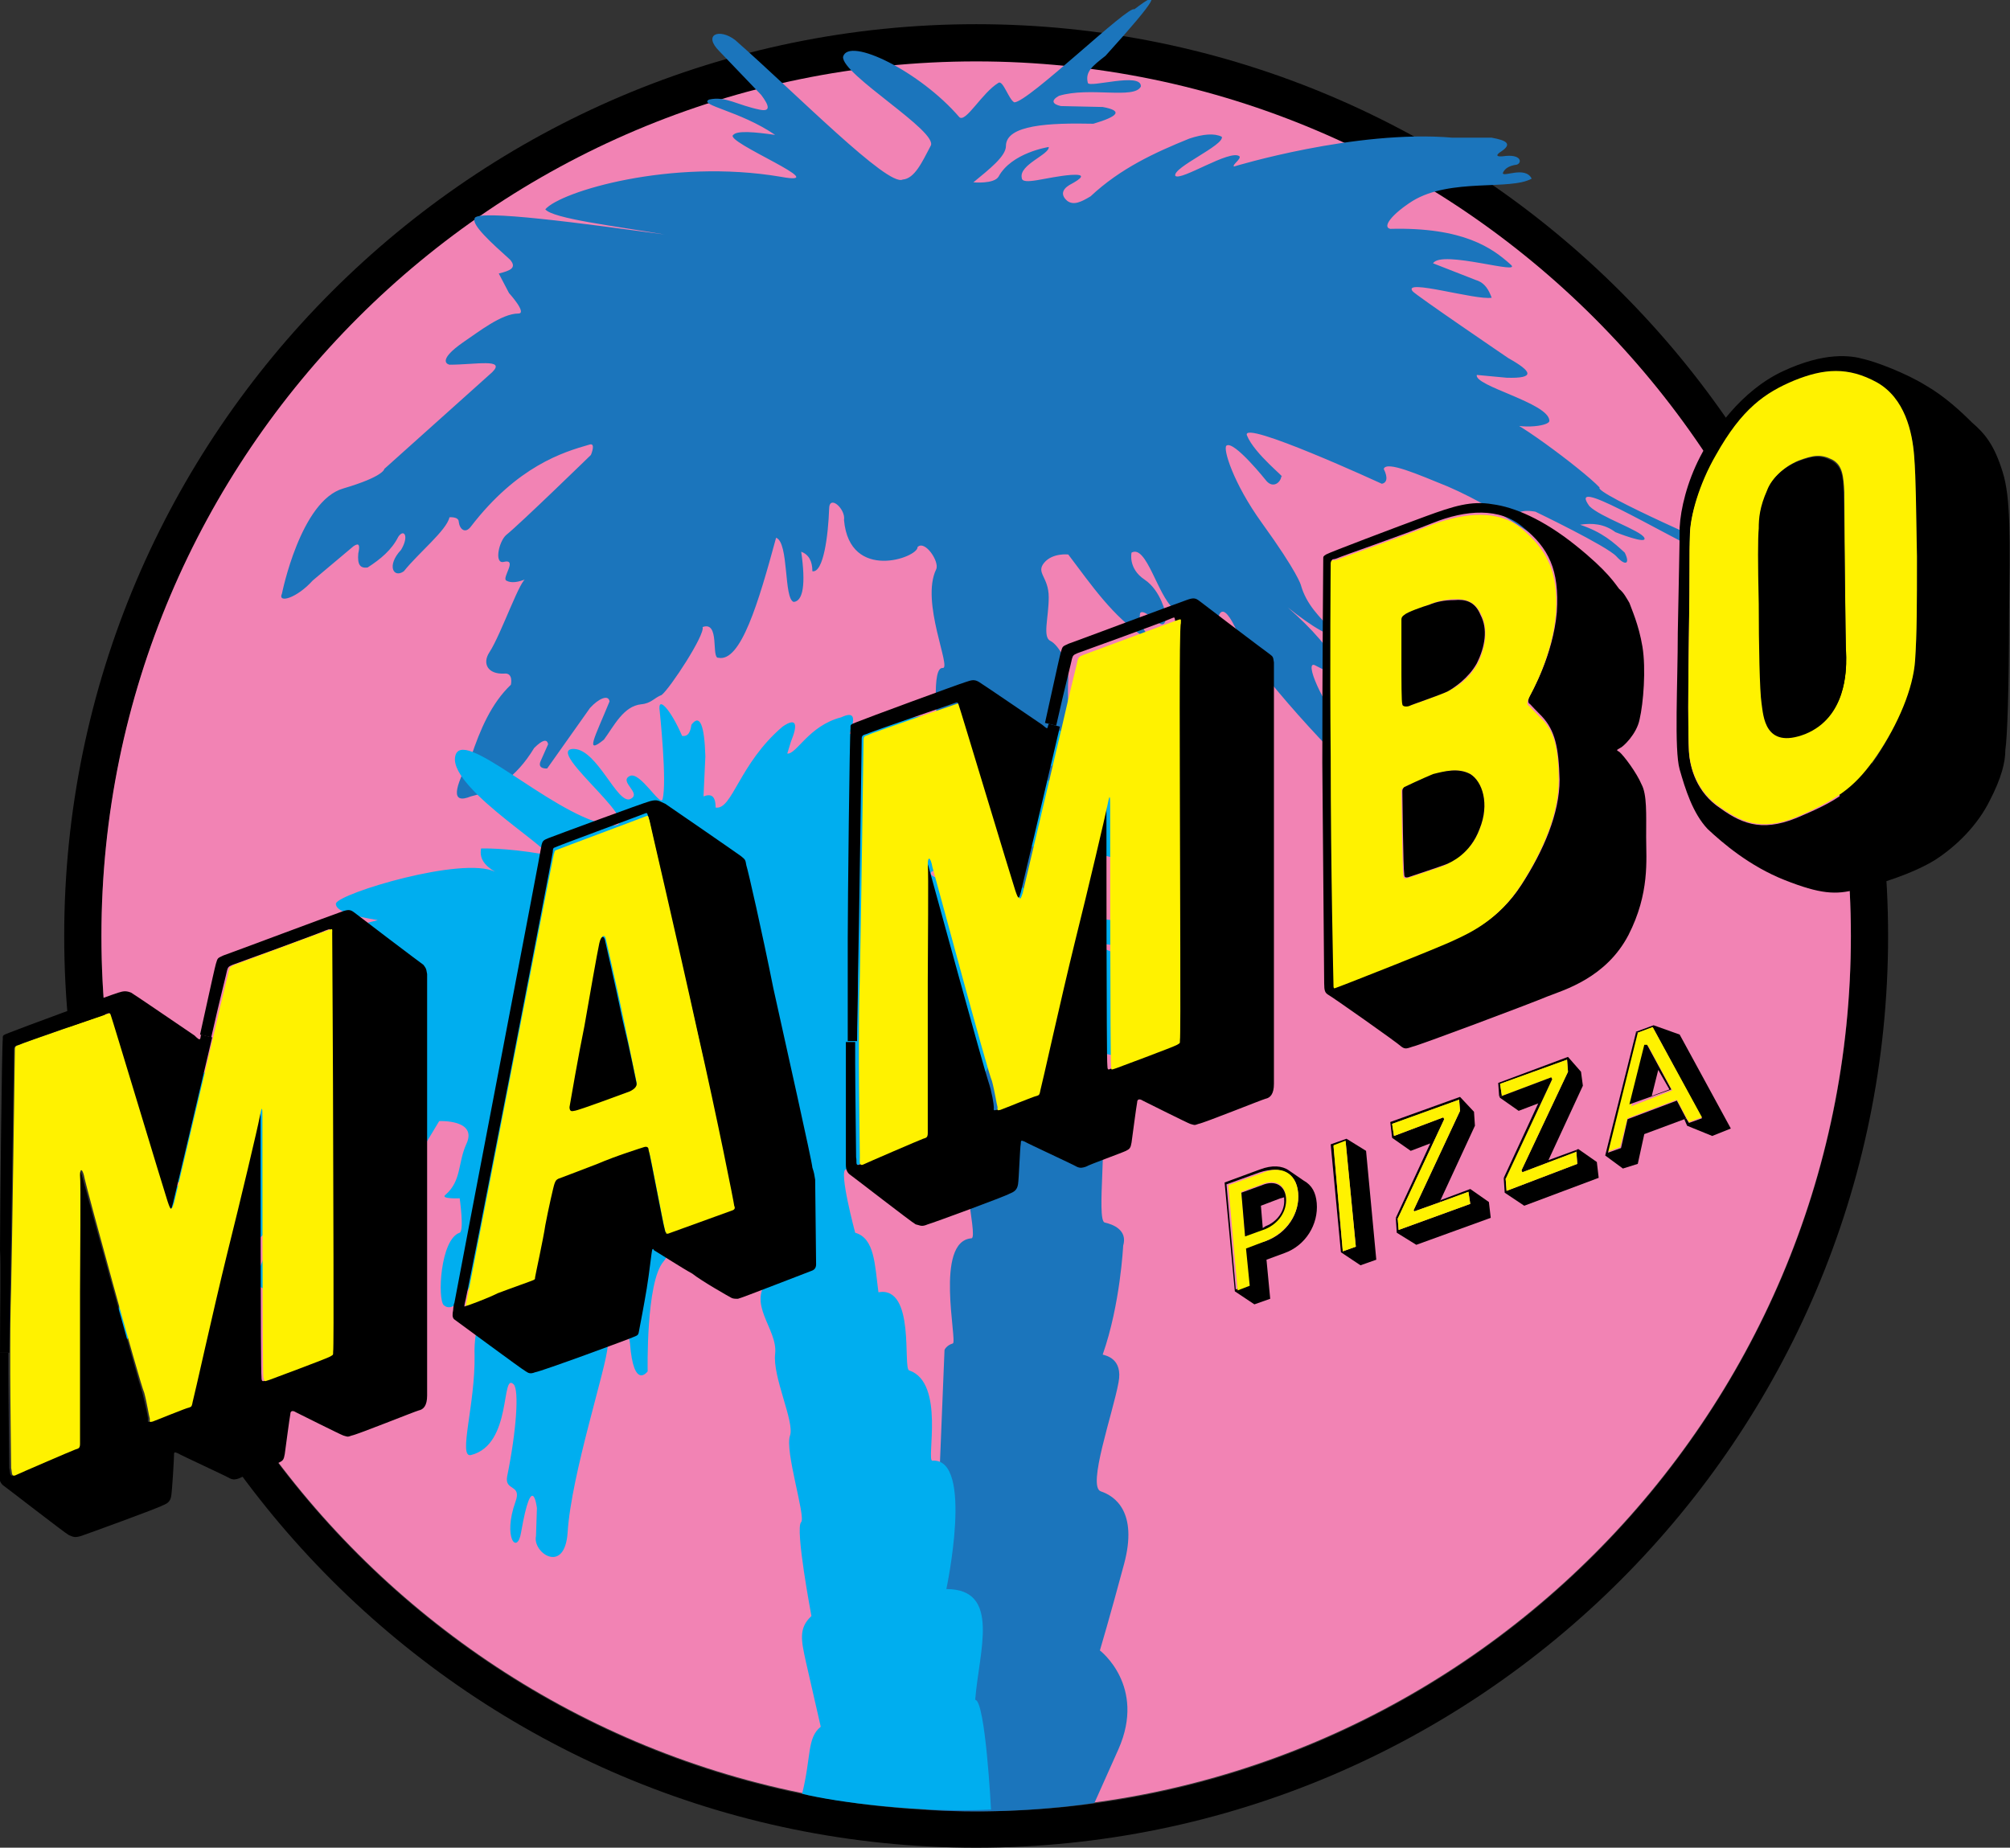<?xml version="1.0" encoding="utf-8"?>
<!-- Generator: Adobe Illustrator 23.1.0, SVG Export Plug-In . SVG Version: 6.00 Build 0)  -->
<svg version="1.1" id="Layer_1" xmlns="http://www.w3.org/2000/svg" xmlns:xlink="http://www.w3.org/1999/xlink" x="0px" y="0px"
	 viewBox="0 0 216 198.6" style="enable-background:new 0 0 216 198.6;" xml:space="preserve">
<rect x="0" y="0" width="216" height="198.6" fill="#333333" stroke="none"/>
<style type="text/css">
	.st0{fill:#F283B4;}
	.st1{fill:#1B75BC;}
	.st2{fill:#00AEEF;}
	.st3{fill:#FFF200;}
</style>
<g>
	<g>
		<path d="M104.9,2.6c-54,0-98,44-98,98c0,54,44,98,98,98c54,0,98-44,98-98C202.9,46.6,158.9,2.6,104.9,2.6z M104.9,194.7
			c-51.8,0-94-42.2-94-94c0-51.9,42.2-94,94-94c51.9,0,94,42.2,94,94C198.9,152.5,156.7,194.7,104.9,194.7z"/>
		<path class="st0" d="M198.9,100.6c0,51.8-42.2,94-94,94c-51.8,0-94-42.2-94-94c0-51.9,42.2-94,94-94
			C156.7,6.6,198.9,48.8,198.9,100.6z"/>
	</g>
	<path class="st1" d="M99.5,194.5l2-49.4c0,0,0.2-0.5,0.9-0.7c0.5-0.2-2-11,2-11.3c0.8-0.1-1.9-9.6,0.2-11.2l-1.8-29.1
		c0,0-3.8-21.2-1.5-21c1,0.1-2.4-7.1-0.7-10.6c0.4-0.8-1.2-3.2-2-2.4c0.1,1.1-7.3,3.8-7.9-2.9c0.2-1.2-1.6-2.8-1.6-1.2
		c-0.1,2.8-0.6,6.9-1.8,6.7c0-1.1-0.4-1.8-1.2-2.1c0.5,3.5,0.2,5.3-0.8,5.4c-1.1-0.3-0.5-6.4-1.9-6.9c-1.9,7-3.8,13.4-6.2,12.9
		c-0.8,0.1,0.2-4-1.7-3.3c0.3,0.8-3.5,6.6-4.4,7.3c-0.8,0.3-1.1,0.9-2.2,1c-1.9,0.2-2.9,2.3-4,3.8c-2.1,1.7-1-0.2,0.6-4.1
		c-0.1-0.8-1.2-0.3-2.1,0.7l-4.6,6.5c0,0-1.1,0.1-0.7-0.8c0.4-0.9,0.8-1.8,0.8-1.8c-0.1-0.6-0.6-0.5-1.5,0.4c-2,3.3-4.3,4.6-6.8,5.2
		c-2.2,0.9-1.8-0.9,0-4.2c1-3,2.2-5.8,4.3-7.8c0,0,0.3-1.3-0.7-1.2c-1.8,0.1-2.4-1.1-1.6-2.3c1.3-2,3.4-8.2,4-7.9
		c-0.9,0.4-1.7,0.5-2.2,0.2c-0.5-0.3,1.3-2.4-0.3-2c-1,0.2-0.5-2.2,0.3-2.9c1.5-1.2,9.1-8.6,9.1-8.6s0.6-1.4-0.2-1.1
		c-2.8,0.8-7.7,2.3-12.7,8.8c-0.6,0.8-1.2,0.3-1.3-0.5c0-0.6-1-0.5-1-0.5C48,57,45,59.4,43.4,61.4c-1.1,0.8-1.9-0.6-0.3-2.3
		c0.9-1.5,0.3-2.3-0.3-1.4c-0.7,1.4-1.9,2.4-3.3,3.3c-0.8,0.1-1.1-0.3-1-1.5c0.2-0.9,0.1-1.2-0.5-0.8l-4.4,3.7
		c-1.7,1.9-3.8,2.5-3.3,1.4c0,0,2-10,6.6-11.3c4.4-1.3,4.4-2.1,4.4-2.1L52.9,40c1.5-1.5-1.8-0.8-4.6-0.8c0,0-1.6-0.3,1.6-2.5
		c1.5-1,4-3,5.8-3c1,0-1-2.2-1-2.2l-1.1-2.1c1.2-0.3,2-0.6,1.2-1.5c-2-1.8-4.1-3.7-3.8-4.4c0-1.1,12.2,0.6,20.4,1.7
		c-5.3-0.9-12-1.7-12.8-2.7c1.6-1.9,13.5-5.5,25.3-3.5c6,1.1-6.2-3.8-5.1-4.5c0.4-0.5,2.4-0.3,4.5,0c-3.8-2.6-8.3-3.2-7.1-3.8
		c1.8-0.4,3,0.6,5.5,1.1c1.1,0.2,1-0.4,0.1-1.6l-4.5-4.7c-1.8-1.8,0-2.5,1.7-1.2c6.6,5.8,16.4,15.8,18,15c1.3-0.1,2.1-1.9,3-3.6
		c1-1.5-9.6-7.7-9.4-9.6c0.6-2.2,8.3,1.6,12.5,6.5c0.7,0.6,2.4-2.6,4.2-3.7c0.5-0.3,1.1,1.8,1.7,2.1c1.5,0,12.3-10.5,12.9-10
		c3-2.3,2.6-1.3-3.1,5c-1.4,1.1-2.2,1.7-1.9,2.9c0.1,0.6,5.8-1.2,5.7,0.4c-0.7,1.4-5.5,0-8.8,1c-0.9,0.5-0.7,0.9,0.2,1.1l4.5,0.1
		c2.2,0.4,1.7,1-1,1.8c-4.7-0.1-9.4,0.1-9.4,2.4c0,1.1-1.8,2.5-3.5,3.9c0,0,2.2,0.2,2.7-0.6c1.4-2.6,5.4-3.2,5.4-3.2
		c0.1,0.8-3.2,1.9-2.9,3.3c0,0.9,2.7-0.1,5.3-0.3c1.6-0.1,1.3,0.3-0.2,1.1c-0.8,0.5-0.9,1.1-0.2,1.7c0.7,0.5,1.5,0.1,2.5-0.5
		c3.2-3,6.9-4.7,10.6-6.2c1.5-0.5,2.7-0.6,3.5-0.2c0.3,0.9-5.3,3.3-5,4.2c0.6,0.6,5.9-2.9,6.9-2.1c0.2,0.3-0.8,0.9-0.6,1.1
		c0,0,13.1-4,23.5-3.1l4.2,0c1.7,0.3,2.2,0.7,1,1.5c0,0-1,0.6,0.2,0.5c2-0.3,2.1,0.7,1.5,0.9c-0.8,0.1-1.3,0.4-1.5,0.9
		c0,0.5,2.4-0.8,3.1,0.6c-2.3,1.3-8.7-0.1-12.8,2.4c-2.2,1.4-3.3,2.8-2.4,3c7.9-0.2,11,2.1,12.9,3.8c1.6,1.3-7.4-1.6-8.3-0.1
		l4.6,1.8c1,0.3,1.4,1.1,1.7,1.9c-1.7,0.3-9.6-2.1-8.5-0.7c0.3,0.4,10.3,7.2,10.3,7.2c2.5,1.4,3,2.2-0.2,2.1l-3.2-0.3
		c-0.3,1.2,7.7,3,7.8,4.9c0.1,0.7-3.9,1-4.8,0c-0.1-1,8.3,5.2,10.2,7.2c-0.7,0.6,14.3,7.1,14.5,7.2c1.1,0.6-0.3,1.4-1.6,0.7
		c-7.4-3.6-16.4-9.2-14-5.9c1.2,1.2,5.5,2.6,5.9,3.4c0.4,0.8-3.1-0.6-3.1-0.6c-1.2-0.9-2.5-1-3.8-0.8c2.4,0.8,3.6,1.9,4.8,3
		c0.6,1.2,0.1,1.5-0.9,0.4S165,55,165,55c-1.6-0.3-2.6,0.2-1.3,1c1.8,0.7,2.9,1.4,3.2,2.1c0.9,1.1-0.6,1.3-1.6-0.2
		c-3.4-2.4-6.7-4.3-9.7-5.6c-3.2-1.3-6.6-2.8-6.9-1.9c0.5,1,0.3,1.5-0.2,1.6c0,0-15.2-7-14.5-5.2c0.8,2,4.3,4.7,3.7,4.4
		c-0.1,0.7-0.9,1.3-1.6,0.5c0,0-3.5-4.4-4.3-3.8c-0.4,0.3,0.7,4,3.8,8.3c3.9,5.4,4.2,6.7,4.2,6.7c0.6,2.1,2,3.4,3.3,4.8
		c0.5,1.3-2.2-0.4-4.7-2.4c2.6,2.3,4.6,4.5,5.5,6.6c0.1,0.6-0.4,0.8-2.6-0.4c-1.1-0.5,0.4,3.6,4.2,8.5c1,1.3,1.5,3.2,1.2,3.6
		c-0.4,1.1-11.3-10.9-13.2-14.4c-2.2-5.6-2.6-2.7-2.6-2.7c-0.5,1.1,4.7,5.7,3.7,6.7c-0.1,0.9-5.8-5.8-8.5-7.8
		c-1.7-1.4-2.9-6.9-4.5-6c0,0-0.4,1.7,1.4,2.9s2.3,3.8,2.3,3.8c0,1-0.3,1.4-1.2,0.5c0,0-1.5-1.3-1.6-0.6c-0.2,1.7,1.3,2.1,0.5,2.5
		c-3.4-2.2-5.7-5.6-8.2-8.9c0,0-1.7-0.2-2.6,0.9c-0.9,1.1,0.5,1.5,0.5,3.7c0,2.2-0.7,4.3,0.2,4.7c0.8,0.4,2,2.3,1.9,4.2
		c-0.2,2,0.5,15,0.5,15s-0.1,5.7,1.1,5.6c0.9,0-0.2,9.4-0.2,9.4s2.1,8.6,2.3,10.2c0.2,1.5-0.3,8.2-0.3,8.2c0.9,0-0.4,9.6,0.5,9.9
		c0.9,0.2,2.5,0.8,2,2.5c0,0-0.3,6.3-2.2,11.7c0.3,0.1,2.2,0.4,1.7,3c-0.6,3.3-3.4,11.2-1.9,11.7s4,2.2,2.5,7.8s-2.6,9.3-2.6,9.3
		s5,3.8,2,10.6c-2.8,6.3-2.6,5.8-2.6,5.8C111.3,194.7,104.6,194.9,99.5,194.5z"/>
	<path class="st2" d="M86.2,192.8c1-4,0.5-6,2-7.2l-1.6-7c-0.5-2.3-0.8-3.6,0.6-4.9c0,0-1.8-9.5-1.1-10.1c0.5-0.6-1.8-7.7-1.2-9.3
		c0.5-1.5-1.9-6.3-1.6-8.8c0.3-2.7-3.2-5.4-0.6-8.1c0,0-3.3-5.4-1-6.3c1.1-0.5-2.2-1.6-1.7-3.8c0.5-2.1-2.5,2.7-6.7-0.7
		c-1.5-1.2,0,6.7-2,9c-1.9,2.2-1.7,11.8-1.7,11.8s-1.5,2.1-1.9-3c-0.1-1.4-2.2-5.7-2.4,0.3c-0.1,2.2-3.9,13.7-4.3,20
		c-0.3,4.6-3.8,2.2-3.4,0.4l0.1-3c0,0-0.5-4.3-1.7,2.6c-0.4,2.5-2,0.6-0.6-3.3c0.7-1.9-1.2-1.1-0.9-2.7c1-4.9,1.3-9.3,0.7-9.9
		c-1.4-1.4-0.1,6.5-4.6,7.6c-1.4,0.3,0.5-5.5,0.4-10.8c-0.2-5.4,4-10.8,2.2-10.8c-1.4,0.1-3.7,7-5.5,5.5c-0.7-0.6-0.4-7.1,1.7-7.8
		c0.5-0.2,0-3.7,0-3.7s-2.2,0.1-1.5-0.4c1.7-1.5,1.3-3.4,2.2-5.4c1.3-2.7-2.9-2.5-2.9-2.5s-5,8.3-5.9,9.8c-2.1,3.2-4.2-2-4.2-2
		c-1.6,1.8-3.4,8.2-6.8,7.5c-0.6,2.2-1.9,3.6-2.7,2c0.1-2.2,2.4-5,1-5.4c0,0-8.9,8.6-12.1,12.4c-0.8,0.9-1.7-2-2.7-1
		c0,0-1.4,1.6-5,2.8c-1.8,0.6,4.6-5.7,4-6.4c0,0,2.9-11.2,6-12.6c3.1-1.4-3.2,0.4-4.1-0.4s1.2-3.5,3.1-4.6c4.1-2.4-1.8-1.6-0.6-3.2
		c1.9-2.5,9.3-7.2,9.3-7.2l-2.7-0.6c0,0,11.4-5.8,13-6.4c1.7-0.6-6-1.2-4.8-2.9c1.1-1.6,8.6-3.4,8.6-3.4c-2.4-0.4-4.6-0.9-4.5-1.8
		C36.5,96,49.7,92,53.2,93.7c-1.2-0.7-1.7-1.5-1.5-2.5c0,0,2.5-0.1,6.6,0.6c2.6,0.4-9.9-6.8-9.4-10.4c0.5-3.6,10.1,5.9,16.1,7.2
		c6,1.3-7-8.2-3.3-8.1c2.5,0.1,4.6,5.9,6,5.4c1.4-0.6-1.3-1.9,0-2.5c1.1-0.5,3.3,3.4,3.5,2.5c0.5-1.8-0.3-9.4-0.3-9.4
		c-0.3-1.9,1.2-0.2,2.4,2.6c0.7,0.1,0.9-0.5,1-1.2c0.9-1.2,1.4,0,1.5,3.4l-0.2,4.3c0.8-0.3,1.3-0.1,1.3,1.2c1.8,0.3,2.5-4.7,7.2-8.7
		c1.6-1.1,1.6-0.1,0.9,1.6L84.6,81c1,0.1,2.3-3,5.8-3.9c1.5-0.7,1.5,0.1,0.9,1.8c5.6-1.8,11.2-3.1,18.6-1.8c0.8,0.1-1.1,0.6-1.3,1.6
		c1.1,0.3,9.6-0.5,9.6-0.5c1.5-0.1,1.5,0.1,0.4,0.6c-0.2,0.2,0,0.6,0.3,0.6c1.4-0.1,2.3,0.1,2.1,0.9c-0.3,0.7-5.7,0.2-9.1,2.7
		c-0.9,1.2,7,2.5,13.4,3.7c2.4,0.5,3.1,1.2,1.7,2.3c-0.7,0.2-1.5,0.2-2.2-0.1c0.5,1.3,0.3,1.9-1.6,1c-3.2-1-3.1,0.4-0.6,1.4
		c1.5,0.9,0.5,1.2-2.2,1.1c-7.8-2.2-13.6-1.9-20.3,1.3c0,0-1,1.1,4.8,0.8c2.9-0.1,5.9,0.7,6.8,2.7c0.7,1.5,10.1,1.3,11.9,2.9
		c2.8,2.5-5.5,1.3-5.5,1.3c0,0.9,4.6,1.6,6.4,3.1c3.1,2.6,7.4,3.8,6.2,4.2l-7.1-1c-0.6,1.4,3.2,2.8,7.3,4.2c1,0.8,0,1.2-3.9,0.8
		c0.5,0.8-0.8,1.1-2.8,1.2c-4.2,0.2-9.5-2.1-9.8-1.1c-0.3,1.1-2.4,1-2.8,1.6c-0.2,0.3-0.1,1,0.4,1.1c0.9,0.2,0.6,0.7,0.6,0.7
		s-0.4,1.3-6.1-2.3c0,0-0.4,1.7-1.9,2.6c-1.2,0.8,0.8,2.4,1.3,3.7c0.2,0.5-0.8,0.9-1.7,0c-4.8-5-7.1-4.7-10.3-6.3
		c-1.5-0.8,3.1,10.7-3,11.8c-0.8,0.1,1,6.8,1,6.8c2.1,0.6,2.1,3.4,2.5,6.4c4-0.7,2.6,8.2,3.3,8.4c3.9,1.3,1.8,9.8,2.5,9.7
		c4.5-0.3,1.5,13.8,1.5,13.8c5.9,0,3.5,6.7,3.1,11.9c1.1,0.1,1.7,11.8,1.7,11.8C99,194.9,89.7,193.7,86.2,192.8z"/>
	<g>
		<g id="XMLID_4_">
			<g>
				<path d="M215.2,50.7c0.9,2.8,0.8,7.3,0.7,15.3c0,8-0.2,13.4-0.4,14.6c0,1.3-0.4,3-1.7,5.5c-1.3,2.6-3.5,4.8-5.8,6.3
					c-2.4,1.5-6.2,2.7-8.5,3.2c-2.2,0.6-3.9,0.5-7.7-1c-3.8-1.5-6.7-4-8.3-5.5c-1.6-1.7-2.4-4.3-3-6.4c-0.6-2.1-0.2-9.2-0.2-14.7
					c0.1-5.6,0.2-9.3,0.2-11.3c0.1-2,0.8-4.9,2.2-7.6c1.4-2.7,4.4-7.1,8.9-9.2c4.5-2.1,7.3-1.7,8.7-1.3c1.3,0.3,4.5,1.5,6.6,2.8
					c2.1,1.2,3.9,2.9,5,4C213.3,46.6,214.3,47.8,215.2,50.7z M205.8,71c0.2-3,0.2-5.9,0.2-11.2c-0.1-5.2-0.1-8.2-0.3-10.7
					c-0.2-2.6-1-6.1-4-7.9c-3.1-1.7-5.7-1.5-8.9-0.2c-3.1,1.3-5.7,3-8.4,8c-1.8,3.2-2.8,6.6-2.8,8.7c0,1.9,0,3.9-0.1,10.3
					c-0.1,6.4-0.1,10.9,0,12.8c0.1,1.7,0.8,4.4,3.4,6.1c2.5,1.8,4.8,2.6,8.9,0.7c4-1.7,5.7-3,7.9-6.3
					C203.9,77.9,205.5,74.1,205.8,71z"/>
				<path class="st3" d="M206,59.8c0,5.3,0,8.2-0.2,11.2c-0.2,3-1.8,6.8-4.1,10.2c-2.2,3.2-3.9,4.5-7.9,6.3
					c-4.1,1.9-6.3,1.1-8.9-0.7c-2.6-1.7-3.3-4.4-3.4-6.1c-0.1-1.9-0.1-6.4,0-12.8c0.1-6.3,0-8.4,0.1-10.3c0-2.1,1-5.6,2.8-8.7
					c2.8-5,5.3-6.7,8.4-8c3.2-1.3,5.8-1.5,8.9,0.2c3,1.7,3.8,5.3,4,7.9C205.9,51.6,205.9,54.6,206,59.8z M194,78.8
					c4.4-1.8,4.4-6.7,4.4-8.2c-0.1-1.5-0.2-16-0.2-17.7c-0.1-1.8-0.2-2.9-1.3-3.5c-1.2-0.6-2-0.5-3.6,0.1c-1.7,0.7-2.9,2-3.3,3.1
					c-0.8,1.8-0.9,3.1-0.9,4.1c-0.1,1.1,0,3.6,0,8.1c0,4.5,0.1,9.4,0.3,10.7C189.6,76.9,189.6,80.5,194,78.8z"/>
				<path d="M198.4,70.7c0,1.4,0,6.4-4.4,8.2c-4.4,1.7-4.5-2-4.7-3.3c-0.2-1.3-0.3-6.3-0.3-10.7c-0.1-4.4-0.1-7,0-8.1
					c0-1.1,0.1-2.3,0.9-4.1c0.4-1.1,1.6-2.4,3.3-3.1c1.6-0.6,2.4-0.7,3.6-0.1c1.1,0.6,1.3,1.7,1.3,3.5
					C198.2,54.6,198.3,69.2,198.4,70.7z"/>
				<path d="M176.4,84.3c0.6,1.1,0.5,3.2,0.5,5.7c0,2.4,0.4,6-1.9,10.5c-2.4,4.6-6.9,5.9-8.7,6.6c-1.9,0.8-13.9,5.3-14.5,5.4
					c-0.6,0.2-0.8,0.3-1.2,0c-0.4-0.4-7.5-5.4-7.9-5.6c-0.3-0.2-0.4-0.4-0.4-1.2c0-0.5-0.1-12.2-0.2-23.7c0-10.9,0.1-21.6,0.1-21.9
					c0-0.3,0-0.3,0.3-0.5c0.3-0.2,7.7-3,10.7-4.1c3-1.1,4.9-1.7,7.2-1.3c2.3,0.3,5.4,1.6,8.9,4.4c3.5,2.8,4.3,4.2,4.7,4.7
					c0.5,0.4,0.8,1,1.1,1.5c0.2,0.6,1,2.3,1.4,4.7c0.4,2.4,0.1,6.1-0.3,7.8c-0.3,1.6-1.8,3-2.1,3.1c-0.3,0.2-0.5,0.2-0.1,0.4
					C174.5,81.2,175.9,83.1,176.4,84.3z M163.5,95.1c2.4-3.7,4.1-7.7,4.1-11.3c-0.1-3.5-0.5-5.3-1.9-6.8c-1.4-1.4-1.2-1.3-1.4-1.4
					c-0.1-0.2-0.1-0.4,0.1-0.8c0.2-0.4,2.5-4.4,2.9-9c0.3-4.6-0.9-6.9-3.6-9.1c-2.5-2.2-6.2-1.9-9.7-0.5c-3.5,1.4-9.9,3.6-10.3,3.8
					c-0.5,0.2-0.5,0-0.6,0.3c0,0.3-0.1,10.3,0,20.9c0,11.9,0.3,24.4,0.3,24.5c0,0.3-0.1,0.4,0.2,0.3c0.2-0.1,11.4-4.4,12.9-5.2
					C158,100.2,161.1,98.8,163.5,95.1z"/>
				<path class="st3" d="M167.5,83.9c0,3.6-1.7,7.6-4.1,11.3c-2.4,3.7-5.5,5.1-7,5.8c-1.6,0.8-12.8,5.2-12.9,5.2
					c-0.2,0.1-0.2-0.1-0.2-0.3c0-0.1-0.3-12.6-0.3-24.5c-0.1-10.5,0-20.6,0-20.9c0.1-0.4,0.1-0.2,0.6-0.3c0.4-0.2,6.8-2.4,10.3-3.8
					c3.5-1.3,7.2-1.7,9.7,0.5c2.6,2.2,3.9,4.5,3.6,9.1c-0.4,4.6-2.7,8.6-2.9,9c-0.2,0.4-0.2,0.6-0.1,0.8c0.2,0.1,0,0,1.4,1.4
					C167,78.5,167.5,80.4,167.5,83.9z M158.8,71.3c0.9-1.8,1.1-3.7,0.4-5.2c-0.7-1.5-1.7-1.7-2.7-1.7c-1,0-2,0.2-2.7,0.5
					c-0.8,0.3-2.4,0.9-2.7,1.1c-0.3,0.3-0.3,0.4-0.3,0.5c0,0.3,0,2.5,0,4.5c0,2,0.1,4.4,0.1,4.6c0,0.2,0.3,0.3,0.7,0.2
					c0.4-0.1,3.4-1.2,4.2-1.6C156.4,73.9,157.9,73,158.8,71.3z M159,89.1c1.1-2.6,0.3-5.1-1-5.9c-1.3-0.7-2.8-0.3-4.1,0.1
					c-1.2,0.5-2.8,1.2-3.1,1.4c-0.2,0.1-0.2,0.3-0.2,0.5c0,0.4,0.1,8.4,0.2,8.8c0,0.5,0.2,0.4,0.4,0.4c0.3-0.1,3.6-1.2,4.1-1.4
					C155.9,92.6,158.1,91.7,159,89.1z"/>
				<path d="M159.1,66.1c0.8,1.5,0.5,3.4-0.4,5.2c-0.9,1.6-2.4,2.6-3.1,3c-0.8,0.4-3.8,1.4-4.2,1.6c-0.4,0.1-0.7,0-0.7-0.2
					c-0.1-0.2-0.1-2.6-0.1-4.6c0-2,0-4.2,0-4.5c0-0.1,0-0.3,0.3-0.5c0.3-0.3,2-0.9,2.7-1.1c0.7-0.3,1.6-0.5,2.7-0.5
					C157.4,64.4,158.5,64.6,159.1,66.1z"/>
				<path d="M158,83.2c1.3,0.8,2.1,3.2,1,5.9c-1,2.7-3.1,3.6-3.6,3.8c-0.5,0.2-3.8,1.3-4.1,1.4c-0.2,0-0.4,0.1-0.4-0.4
					c-0.1-0.4-0.2-8.4-0.2-8.8c0-0.2,0-0.3,0.2-0.5c0.2-0.1,1.9-0.9,3.1-1.4C155.2,82.9,156.7,82.5,158,83.2z"/>
				<path d="M136.9,71.2c0,0.7,0,44.4,0,45.3c0,1.1-0.4,1.5-0.9,1.6c-0.4,0.1-6.6,2.6-7.2,2.7c-0.5,0.2-0.5,0.1-0.9,0
					c-0.3-0.1-4.7-2.3-5.1-2.5c-0.3-0.2-0.6-0.2-0.6,0.2c-0.1,0.5-0.5,3.6-0.6,4.3c-0.1,0.6-0.2,0.7-0.6,0.9c-0.4,0.2-4,1.5-4.3,1.7
					c-0.3,0.1-0.6,0.2-1,0c-0.3-0.2-5.3-2.5-5.6-2.7c-0.3-0.1-0.4-0.2-0.4,0.2c-0.1,0.5-0.2,3.8-0.3,4.4c-0.1,0.6-0.4,0.8-0.9,1
					c-0.5,0.3-8.1,3.1-8.8,3.3c-0.7,0.3-0.8,0.1-1.3,0c-0.4-0.2-6.7-5.1-7-5.3c-0.3-0.2-0.5-0.5-0.5-1.1c0-0.3,0-6.9,0-13.2l1,0
					c0,0.8,0,1.6,0,2.3c0,2.1,0.1,9.7,0.1,10.1c0.1,0.4-0.1,0.9,0.3,0.8c0.3-0.2,6.2-2.7,6.5-2.8c0.3-0.1,0.5-0.1,0.5-0.6
					c0-0.6,0-13.1,0-16.3c0-3.2,0.1-11.8,0-12.6c0-0.9,0.2-0.7,0.5,0.3c0.3,1.1,6,21.9,6.4,23c0.4,1.2,0.6,2.5,0.6,2.8
					c0,0.3-0.1,0.4,0.3,0.3c0.3-0.1,3.7-1.5,3.9-1.5c0.2-0.1,0.3,0,0.4-0.6c0.2-0.7,2.2-9.9,3.7-15.9c1.5-6,3.3-13.7,3.5-14.7
					c0.2-1,0.3-1.4,0.3-0.1c0,1.3,0,27.5,0.1,28c0,0.5,0.1,0.5,0.3,0.4c0.3-0.1,0.3-0.1,0.3-0.1s6.2-2.4,6.5-2.5
					c0.3-0.1,0.3-0.1,0.3-0.5c0.1-0.4,0-18.4,0-23.4c0-4.9-0.1-21-0.1-21.6c-0.1-0.5,0-0.5-0.5-0.3c-0.6,0.3-9.7,3.6-10,3.7
					c-0.5,0.2-0.5,0.3-0.6,0.6c0,0.1-0.8,3.2-1.7,7.2l-1.2-0.3c0.1-0.4,1.5-6.9,1.7-7.6c0.2-0.7,0.2-0.6,0.8-0.9
					c0.6-0.2,11.8-4.4,12.7-4.7c0.8-0.3,1-0.2,1.4,0.1c0.5,0.4,7.1,5.4,7.4,5.6C136.8,70.6,136.8,70.5,136.9,71.2z"/>
				<path class="st3" d="M126.8,88.4c0,5,0.1,23,0,23.4c0,0.4,0,0.3-0.3,0.5c-0.3,0.2-6.5,2.5-6.5,2.5s0,0-0.3,0.1
					c-0.3,0.1-0.3,0.1-0.3-0.4c-0.1-0.6-0.1-26.7-0.1-28c0-1.3-0.1-0.9-0.3,0.1c-0.2,1-2,8.7-3.5,14.7c-1.5,6.1-3.5,15.2-3.7,15.9
					c-0.1,0.6-0.2,0.5-0.4,0.6c-0.2,0-3.6,1.4-3.9,1.5c-0.4,0.1-0.3,0-0.3-0.3c-0.1-0.3-0.3-1.7-0.6-2.8c-0.5-1.1-6.1-22-6.4-23
					c-0.2-1.1-0.5-1.2-0.5-0.3c0.1,0.8,0,9.4,0,12.6c0,3.2,0,15.8,0,16.3c0,0.5-0.2,0.5-0.5,0.6c-0.3,0.1-6.1,2.6-6.5,2.8
					c-0.4,0.1-0.3-0.4-0.3-0.8c0-0.4-0.1-8-0.1-10.1c0-0.7,0-1.4,0-2.3c0-1.8,0-4.1,0.1-7c0.1-4.2,0.4-25.1,0.4-25.5
					c0-0.3,0.1-0.4,0.5-0.5c0.3-0.2,9.1-3.2,9.4-3.3c0.3-0.1,0.5-0.2,0.5,0.1c0.1,0.3,5.7,18.8,6.1,20c0.3,1.2,0.4,0.8,0.6,0.2
					c0.1-0.4,2.5-10.6,4.2-17.8c0.9-4,1.7-7.1,1.7-7.2c0.1-0.3,0.1-0.4,0.6-0.6c0.3-0.1,9.4-3.5,10-3.7c0.6-0.2,0.5-0.2,0.5,0.3
					C126.7,67.4,126.8,83.5,126.8,88.4z"/>
				<path d="M112.7,77.8l1.2,0.3c-1.7,7.3-4.1,17.4-4.2,17.8c-0.2,0.6-0.2,1-0.6-0.2c-0.4-1.2-6-19.8-6.1-20
					c-0.1-0.3-0.2-0.2-0.5-0.1c-0.3,0.1-9,3.1-9.4,3.3c-0.4,0.1-0.5,0.2-0.5,0.5c0,0.5-0.3,21.4-0.4,25.5c0,2.9-0.1,5.2-0.1,7l-1,0
					c0-4.8,0-9.5,0-11c0-3.6,0.2-22.1,0.3-22.6c0-0.4-0.1-0.4,0.7-0.7c0.7-0.3,11-4.1,11.7-4.3c0.6-0.2,0.9-0.3,1.4,0
					c0.5,0.3,6.2,4.2,6.8,4.6C112.7,78.5,112.5,78.3,112.7,77.8z"/>
				<path d="M87.6,126.8c0,0.7,0.1,8.6,0.1,9.1c0,0.4-0.2,0.6-0.5,0.7c-0.3,0.1-7.7,3-7.9,3c-0.3,0-0.5,0-0.7-0.1
					c-0.2-0.1-3.2-1.8-4.2-2.6c-1.1-0.6-3.9-2.4-4.1-2.5c-0.1-0.1-0.1-0.2-0.2-0.2l1.4-1.7c0,0,0.1,0,0.2,0c0.2-0.1,6.6-2.4,6.9-2.5
					c0.3-0.1,0.3-0.2,0.2-0.5c0-0.1-1.8-9.3-3.9-18.7c-2.5-11-5.2-22.8-5.2-22.9c-0.1-0.2-0.1-0.6-0.3-0.5c-0.2,0.1-9.7,3.6-9.8,3.7
					c-0.1,0-0.2,0.1-0.2,0.5c0,0.3-9.3,48.3-9.5,48.7l-1.1-0.1c1.1-5.9,9.4-49.1,9.4-49.4c0.1-0.4,0.2-0.5,0.7-0.7
					c0.5-0.2,10.2-3.8,11-4c0.8-0.2,0.9,0,1.6,0.3c0.6,0.4,7.7,5.3,8.1,5.6c0.5,0.4,0.5,0.4,0.6,1c0.2,0.6,1.7,7.2,2.9,13.2
					c1.3,5.9,4.2,18.8,4.2,19.3C87.5,126.1,87.5,126.2,87.6,126.8z"/>
				<path class="st3" d="M78.9,129.6c0.1,0.2,0.1,0.4-0.2,0.5c-0.3,0.1-6.6,2.4-6.9,2.5c-0.1,0-0.1,0-0.2,0c0,0,0-0.1-0.1-0.2
					c-0.1-0.2-1.6-8.2-1.7-8.4c-0.1-0.3-0.2-0.5-0.5-0.3c-0.3,0.1-2.9,0.9-5,1.8c-2.1,0.9-3.9,1.5-4.2,1.6c-0.2,0.1-0.3,0.2-0.4,0.5
					c-0.1,0.2-0.6,2.9-1,4.5c-0.3,1.4-1.1,5.4-1.1,5.6c0,0.1,0,0.2-0.2,0.3c-0.2,0.1-2.5,0.9-3.8,1.4c-1.3,0.5-3.4,1.3-3.5,1.4
					c-0.1,0-0.2,0-0.1-0.2c0.1-0.5,9.4-48.4,9.5-48.7c0.1-0.4,0.1-0.4,0.2-0.5c0.2-0.1,9.6-3.6,9.8-3.7c0.2-0.1,0.2,0.3,0.3,0.5
					c0,0.1,2.8,12,5.2,22.9C77.1,120.3,78.9,129.4,78.9,129.6z M67.7,117.2c0.3-0.2,0.8-0.4,0.7-0.9c-0.1-0.4-0.6-3-1.4-6.8
					c-0.8-3.9-1.8-8.1-1.9-8.6c-0.1-0.4-0.4-0.5-0.6,0.4c-0.2,0.9-1.1,6-1.6,8.9c-0.6,2.9-1.5,8.1-1.6,8.7c0,0.5,0.3,0.4,0.5,0.4
					C62.1,119.3,67.4,117.3,67.7,117.2z"/>
				<path d="M71.6,132.5l-1.4,1.7c0,0,0,0-0.1,0.1c-0.1,0.3-0.3,2.4-0.6,4.2c-0.3,1.8-0.7,3.9-0.8,4.4c-0.1,0.6-0.1,0.6-0.6,0.8
					c-0.4,0.2-9.9,3.7-10.6,3.8c-0.5,0.2-0.7,0.1-1-0.1c-0.4-0.2-7.4-5.4-7.7-5.6c-0.2-0.2-0.2-0.5-0.1-1c0,0,0-0.3,0.1-0.7l1.1,0.1
					c0,0.2,0,0.3,0.1,0.2c0.1,0,2.3-0.8,3.5-1.4c1.3-0.5,3.6-1.3,3.8-1.4c0.2-0.1,0.2-0.1,0.2-0.3c0-0.1,0.9-4.2,1.1-5.6
					c0.3-1.6,0.9-4.3,1-4.5c0.1-0.3,0.2-0.4,0.4-0.5c0.3-0.1,2.1-0.8,4.2-1.6c2.1-0.9,4.7-1.7,5-1.8c0.3-0.1,0.5,0,0.5,0.3
					c0.1,0.2,1.6,8.2,1.7,8.4C71.5,132.4,71.5,132.5,71.6,132.5z"/>
				<path d="M68.4,116.4c0.1,0.4-0.3,0.7-0.7,0.9c-0.3,0.1-5.6,2.1-6,2.1c-0.1,0-0.5,0.2-0.5-0.4c0.1-0.6,1-5.8,1.6-8.7
					c0.5-2.9,1.4-8,1.6-8.9c0.2-0.9,0.5-0.8,0.6-0.4c0.1,0.5,1.1,4.7,1.9,8.6C67.8,113.3,68.3,116,68.4,116.4z"/>
				<path d="M45.9,104.7c0,0.7,0,44.4,0,45.3c0,1.1-0.4,1.5-0.9,1.6c-0.4,0.1-6.6,2.6-7.2,2.7c-0.5,0.2-0.5,0.1-0.9,0
					c-0.3-0.1-4.7-2.3-5.1-2.5c-0.3-0.2-0.6-0.2-0.6,0.2c-0.1,0.5-0.5,3.6-0.6,4.3c-0.1,0.6-0.2,0.7-0.6,0.9c-0.4,0.2-4,1.5-4.3,1.7
					c-0.3,0.1-0.6,0.2-1,0c-0.3-0.2-5.3-2.5-5.6-2.7c-0.3-0.1-0.4-0.2-0.4,0.2c0,0.5-0.2,3.8-0.3,4.4c-0.1,0.6-0.4,0.8-0.9,1
					c-0.5,0.3-8.2,3.1-8.8,3.3c-0.7,0.2-0.8,0.1-1.3-0.1c-0.4-0.2-6.7-5.1-7-5.3c-0.3-0.2-0.5-0.6-0.5-1.1c0-0.3,0-6.9,0-13.2h1
					c0,0.8,0,1.6,0,2.3c0,2.1,0.1,9.7,0.1,10.1c0.1,0.4,0,0.9,0.4,0.8c0.3-0.2,6.2-2.7,6.5-2.8c0.3-0.1,0.5-0.1,0.5-0.6
					c0-0.6,0-13.1,0-16.3c0-3.2,0.1-11.8,0-12.6c0-0.9,0.2-0.7,0.5,0.4c0.3,1.1,6,21.9,6.4,23c0.3,1.2,0.6,2.5,0.6,2.8
					c0,0.3-0.1,0.4,0.3,0.3c0.3-0.1,3.7-1.5,3.9-1.5c0.2-0.1,0.3,0,0.4-0.6c0.2-0.7,2.2-9.9,3.7-15.9c1.5-6,3.3-13.7,3.5-14.7
					c0.2-1,0.3-1.4,0.3-0.1c0,1.3,0,27.5,0.1,28c0,0.5,0.1,0.5,0.4,0.4c0.3-0.1,0.3-0.1,0.3-0.1s6.2-2.4,6.5-2.5
					c0.3-0.1,0.3-0.1,0.3-0.5c0.1-0.4,0-18.4,0-23.4c0-4.9-0.1-21-0.1-21.6c-0.1-0.5,0.1-0.5-0.5-0.3c-0.6,0.3-9.7,3.6-10,3.7
					c-0.5,0.2-0.5,0.3-0.6,0.6c0,0.1-0.8,3.2-1.7,7.2l-1.2-0.3c0.1-0.4,1.5-6.9,1.7-7.6c0.2-0.7,0.2-0.6,0.8-0.9
					c0.6-0.2,11.8-4.4,12.7-4.7c0.8-0.3,1-0.2,1.4,0.1c0.5,0.4,7.1,5.4,7.4,5.6C45.7,104,45.8,104,45.9,104.7z"/>
				<path class="st3" d="M35.8,121.9c0,5,0.1,23,0,23.4c0,0.4,0,0.3-0.3,0.5c-0.3,0.2-6.5,2.5-6.5,2.5s0,0-0.3,0.1
					c-0.3,0.1-0.3,0.1-0.4-0.4c-0.1-0.6-0.1-26.7-0.1-28c0-1.3-0.1-0.9-0.3,0.1c-0.2,1.1-2,8.7-3.5,14.7c-1.5,6.1-3.5,15.2-3.7,15.9
					c-0.1,0.6-0.2,0.5-0.4,0.6c-0.2,0-3.6,1.4-3.9,1.5c-0.4,0.1-0.3,0-0.3-0.3c-0.1-0.3-0.3-1.7-0.6-2.8c-0.5-1.1-6.2-22-6.4-23
					c-0.2-1.1-0.5-1.2-0.5-0.4c0.1,0.8,0,9.4,0,12.6c0,3.2,0,15.8,0,16.3c0,0.5-0.2,0.5-0.5,0.6c-0.3,0.1-6.1,2.6-6.5,2.8
					c-0.4,0.1-0.3-0.4-0.4-0.8c0-0.4-0.1-7.9-0.1-10.1c0-0.7,0-1.4,0-2.3c0-1.9,0-4.1,0.1-7c0.1-4.2,0.4-25.1,0.4-25.6
					c0-0.3,0.1-0.4,0.5-0.5c0.3-0.2,9.1-3.2,9.4-3.3c0.3-0.1,0.5-0.2,0.5,0.1c0.1,0.3,5.7,18.8,6.1,20c0.3,1.2,0.4,0.8,0.6,0.2
					c0.1-0.4,2.5-10.6,4.2-17.8c0.9-4,1.7-7.1,1.7-7.2c0.1-0.3,0.1-0.4,0.6-0.6c0.3-0.1,9.4-3.5,10-3.7c0.6-0.2,0.5-0.2,0.5,0.3
					C35.7,100.8,35.8,116.9,35.8,121.9z"/>
				<path d="M21.6,111.2l1.2,0.3c-1.7,7.3-4.1,17.4-4.2,17.8c-0.2,0.7-0.2,1-0.6-0.2c-0.4-1.2-6-19.8-6.1-20
					c-0.1-0.3-0.2-0.2-0.5-0.1c-0.3,0.1-9,3.1-9.4,3.3c-0.4,0.1-0.5,0.2-0.5,0.5c0,0.5-0.3,21.4-0.4,25.6c0,2.9-0.1,5.2-0.1,7h-1
					c0-4.8,0.1-9.5,0-11.1c0-3.6,0.2-22.1,0.3-22.6c0-0.4-0.1-0.4,0.7-0.7c0.7-0.3,11-4.1,11.7-4.3c0.6-0.2,0.9-0.2,1.4,0
					c0.5,0.3,6.2,4.2,6.8,4.6C21.6,112,21.5,111.7,21.6,111.2z"/>
			</g>
			<g>
			</g>
		</g>
	</g>
	<g>
		<g id="XMLID_3_">
			<g>
				<polygon points="180.5,111.2 186,121.3 184,122.1 181.3,121 181,120.3 181.2,120.2 181.5,120.7 182.9,120.2 177.6,110.4 
					176,111 175.8,111 175.8,110.9 177.7,110.2 				"/>
				<path class="st3" d="M177.6,110.4l5.3,9.7l-1.4,0.5l-0.3-0.5l-1-1.9l-5.3,2l-0.8,3.1l-1.4,0.5L176,111L177.6,110.4z
					 M179.7,117.2l-2.6-4.8l-0.2,0.1l-1.6,6.4L179.7,117.2z"/>
				<polygon points="180.2,118.3 181.2,120.2 181,120.3 176.7,121.9 176,125.1 174.4,125.6 172.5,124.2 175.8,111 176,111 
					172.8,123.9 174.2,123.4 174.9,120.3 				"/>
				<path d="M177,112.3l2.6,4.8l-4.5,1.6l1.6-6.4L177,112.3z M179.4,117.1l-1.2-2.1l-0.7,2.8L179.4,117.1z"/>
				<polygon points="171.6,124.9 171.8,126.6 163.8,129.6 161.7,128.2 161.6,126.7 161.6,126.6 161.8,126.7 161.9,128 169.5,125.1 
					169.4,123.8 169.4,123.6 169.6,123.5 				"/>
				<polygon points="169.9,115.2 170.1,116.7 166.4,124.7 169.4,123.6 169.4,123.8 163.6,126 163.5,125.8 168.5,115.2 168.4,113.9 
					161.2,116.5 161.4,117.8 161.1,117.8 161,116.4 168.5,113.6 				"/>
				<polygon class="st3" points="169.4,123.8 169.5,125.1 161.9,128 161.8,126.7 166.8,116 166.7,115.8 161.4,117.8 161.2,116.5 
					168.4,113.9 168.5,115.2 163.5,125.8 163.6,126 				"/>
				<polygon points="166.7,115.8 166.8,116 161.8,126.7 161.6,126.6 165.3,118.6 163.2,119.4 161.2,118 161.1,117.8 161.4,117.8 
									"/>
				<polygon points="160,129.2 160.2,130.9 152.2,133.8 150.1,132.5 150,131 150,130.9 150.2,131 150.3,132.2 158,129.4 
					157.8,128.1 154.8,129.2 154.8,129 158,127.8 				"/>
				<polygon points="158.4,119.5 158.5,121 154.8,129 154.8,129.2 152,130.2 151.9,130.1 156.9,119.4 156.8,118.2 149.6,120.8 
					149.8,122.1 155.1,120.1 155.2,120.3 150.2,131 150,130.9 153.7,122.9 151.6,123.7 149.6,122.3 149.4,120.6 156.9,117.9 				"/>
				<polygon class="st3" points="157.8,128.1 158,129.4 150.3,132.2 150.2,131 155.2,120.3 155.1,120.1 149.8,122.1 149.6,120.8 
					156.8,118.2 156.9,119.4 151.9,130.1 152,130.2 154.8,129.2 				"/>
				<path d="M146.8,123.7l1.1,11.7l-1.7,0.6l-2.1-1.4L143,123l1.7-0.6L146.8,123.7z M145.7,134l-1.1-11.3l-1.3,0.5l1,11.3L145.7,134
					z"/>
				<polygon class="st3" points="144.6,122.6 145.7,134 144.3,134.5 143.3,123.1 				"/>
				<path d="M141.5,129.3c0.2,2.3-1.2,4.6-3.5,5.4l-1.9,0.7l0.4,4.2l-1.7,0.6l-2.1-1.4l-1.1-11.7l3.8-1.4c1.3-0.5,2.4-0.4,3.1,0.1
					l1.6,1.1C141,127.4,141.4,128.2,141.5,129.3z M136,133.4c2.3-0.8,3.7-3,3.5-5.2c-0.2-2.2-1.9-2.9-4.1-2.2l-3.6,1.3l1,11.3
					l1.3-0.5l-0.4-4L136,133.4z"/>
				<path class="st3" d="M139.5,128.2c0.2,2.2-1.2,4.3-3.5,5.2l-2.1,0.8l0.4,4l-1.3,0.5l-1-11.3l3.6-1.3
					C137.6,125.2,139.3,126,139.5,128.2z M136,132c1.4-0.5,2.3-1.9,2.2-3.3c-0.1-1.4-1.2-2-2.6-1.4l-2.2,0.8l0.4,4.7L136,132z"/>
				<path d="M138.2,128.8c0.1,1.4-0.8,2.7-2.2,3.3l-2.2,0.8l-0.4-4.7l2.2-0.8C137,126.8,138.1,127.4,138.2,128.8z M136,131.8
					c1.3-0.5,2.1-1.7,2-2.9c0-0.1,0-0.1,0-0.2c-0.1,0-0.3,0.1-0.4,0.1l-2.1,0.8l0.2,2.4L136,131.8z"/>
			</g>
			<g>
			</g>
		</g>
	</g>
</g>
</svg>
